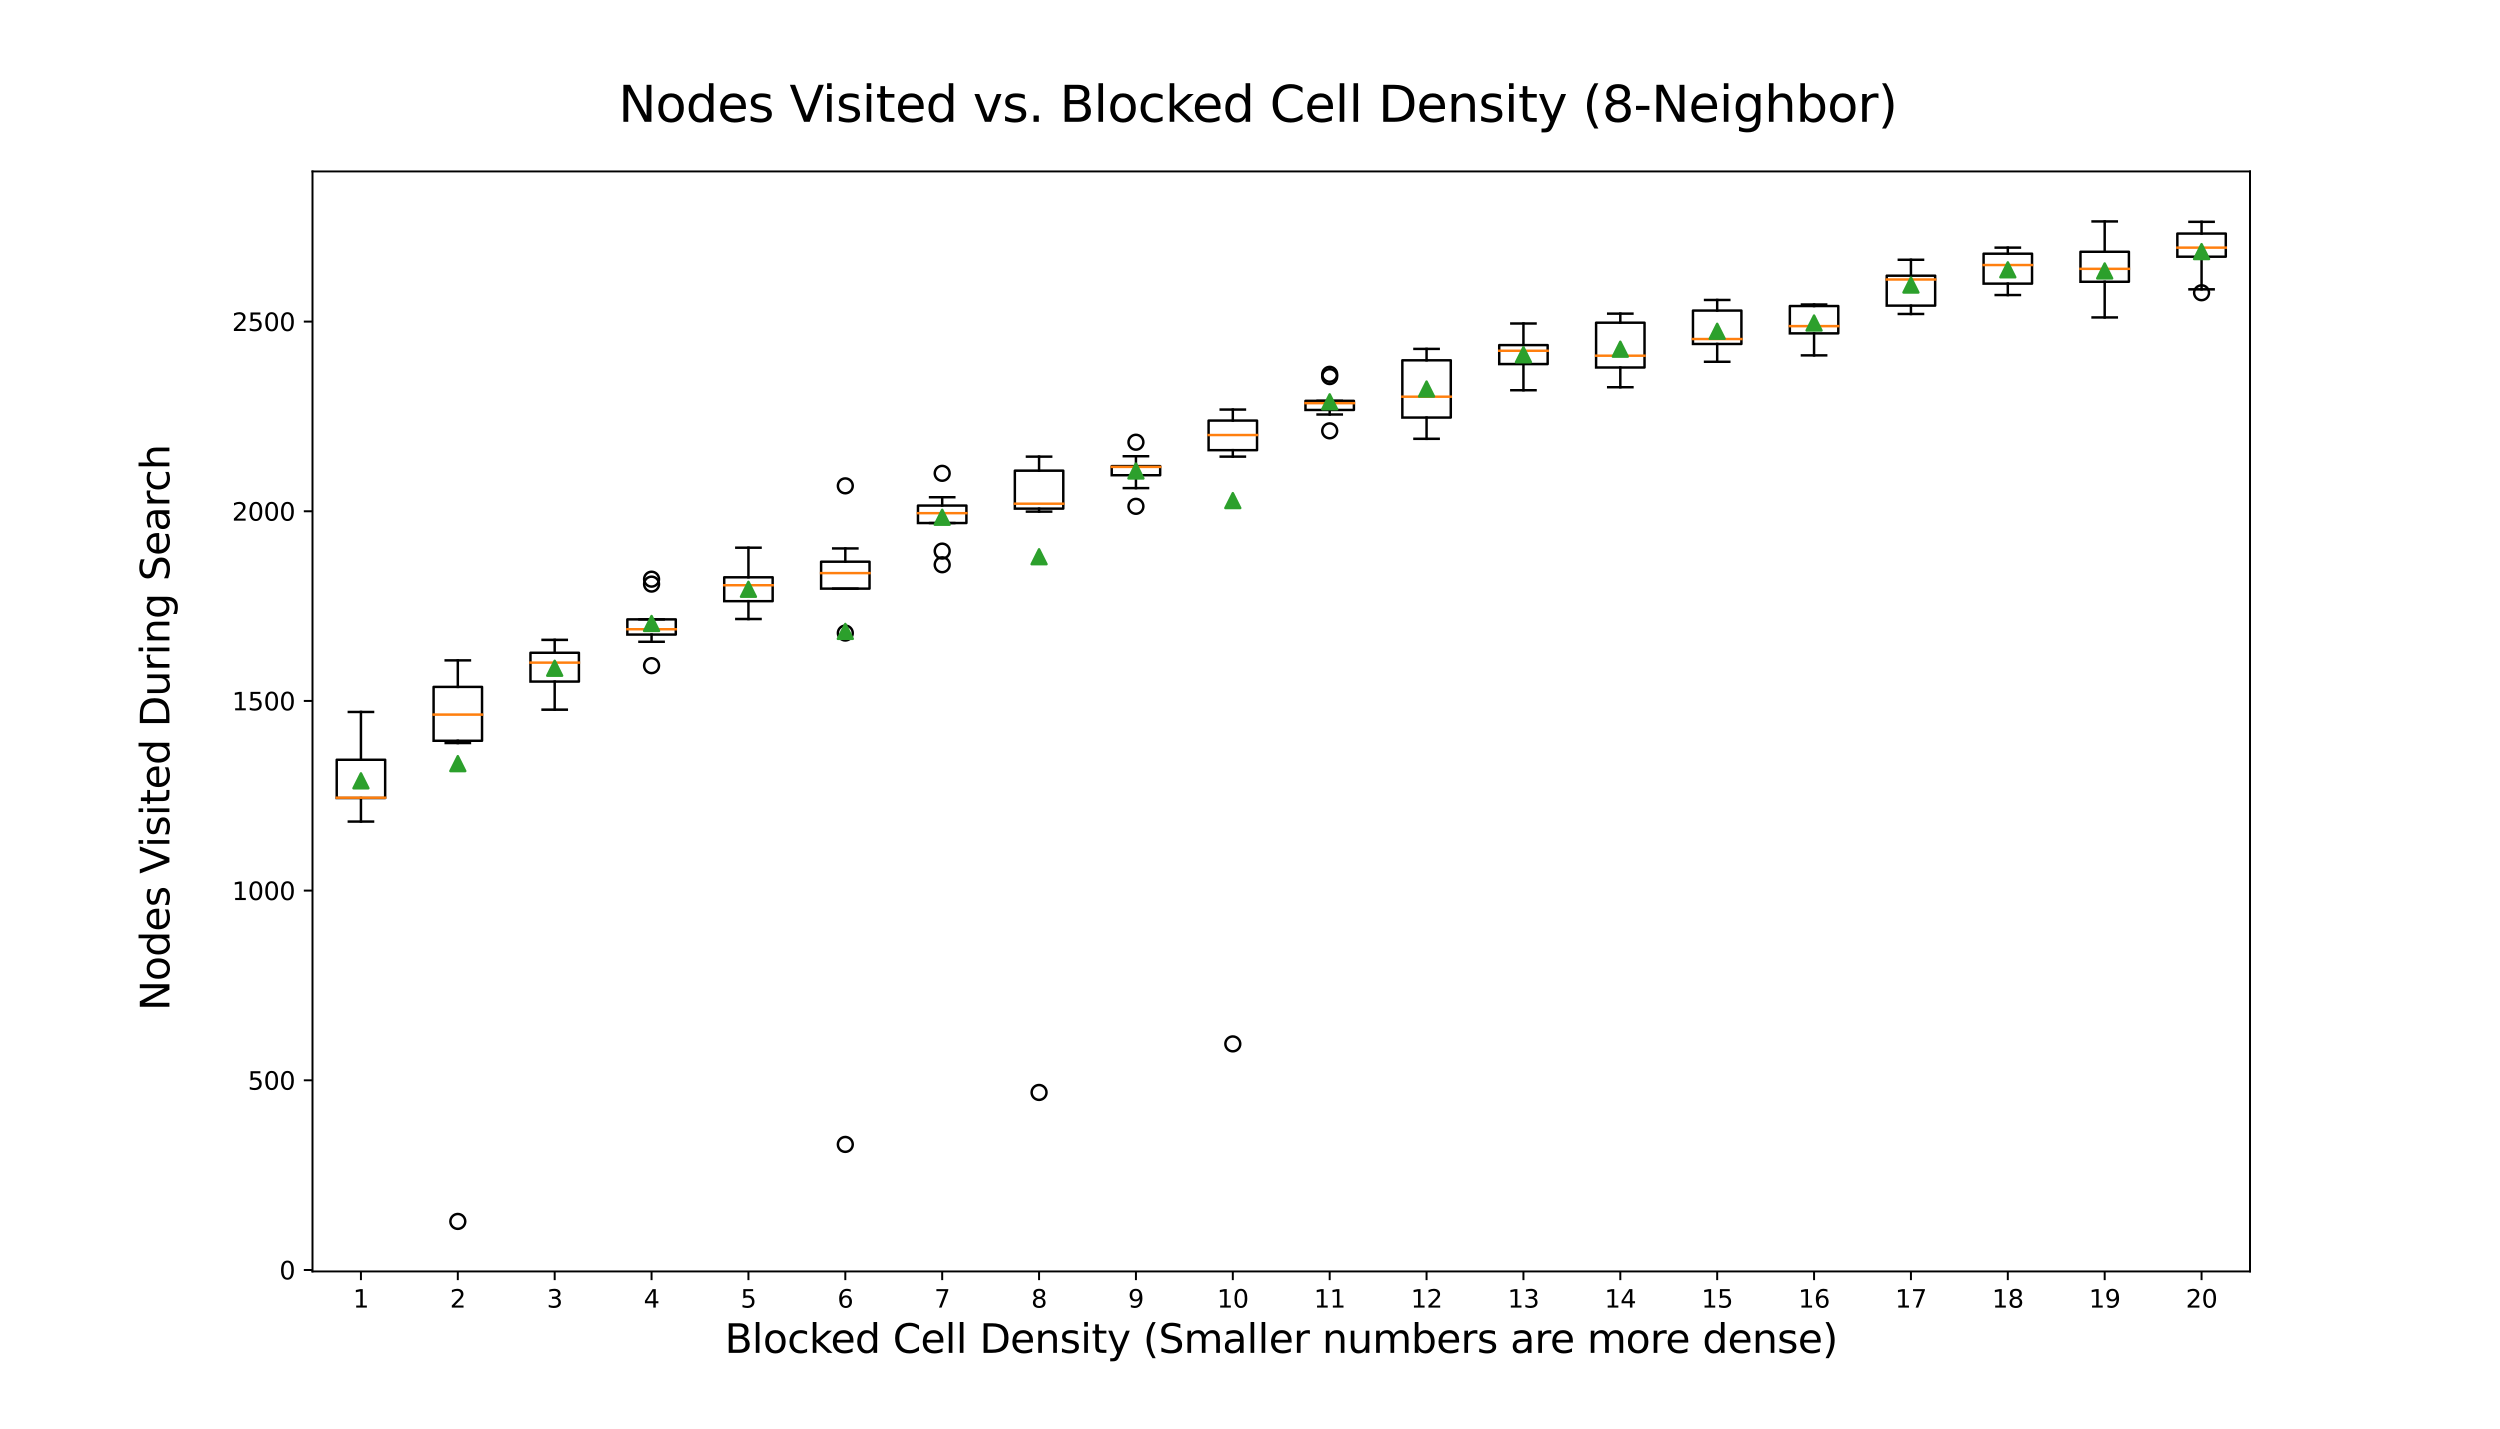 <?xml version="1.0" encoding="utf-8" standalone="no"?>
<!DOCTYPE svg PUBLIC "-//W3C//DTD SVG 1.1//EN"
  "http://www.w3.org/Graphics/SVG/1.1/DTD/svg11.dtd">
<svg height="576pt" version="1.1" viewBox="0 0 1008 576" width="1008pt" xmlns="http://www.w3.org/2000/svg" xmlns:xlink="http://www.w3.org/1999/xlink">
 <defs>
  <style type="text/css">*{stroke-linecap:butt;stroke-linejoin:round;}</style>
 </defs>
 <g id="figure_1">
  <g id="patch_1">
   <path d="M 0 576 
L 1008 576 
L 1008 0 
L 0 0 
z
" style="fill:#ffffff;"/>
  </g>
  <g id="axes_1">
   <g id="patch_2">
    <path d="M 126 512.64 
L 907.2 512.64 
L 907.2 69.12 
L 126 69.12 
z
" style="fill:#ffffff;"/>
   </g>
   <g id="matplotlib.axis_1">
    <g id="xtick_1">
     <g id="line2d_1">
      <defs>
       <path d="M 0 0 
L 0 3.5 
" id="mf3914d1b66" style="stroke:#000000;stroke-width:0.8;"/>
      </defs>
      <g>
       <use style="stroke:#000000;stroke-width:0.8;" x="145.53" xlink:href="#mf3914d1b66" y="512.64"/>
      </g>
     </g>
     <g id="text_1">
      <!-- 1 -->
      <g transform="translate(142.349 527.238)scale(0.1 -0.1)">
       <defs>
        <path d="M 794 531 
L 1825 531 
L 1825 4091 
L 703 3866 
L 703 4441 
L 1819 4666 
L 2450 4666 
L 2450 531 
L 3481 531 
L 3481 0 
L 794 0 
L 794 531 
z
" id="DejaVuSans-31" transform="scale(0.016)"/>
       </defs>
       <use xlink:href="#DejaVuSans-31"/>
      </g>
     </g>
    </g>
    <g id="xtick_2">
     <g id="line2d_2">
      <g>
       <use style="stroke:#000000;stroke-width:0.8;" x="184.59" xlink:href="#mf3914d1b66" y="512.64"/>
      </g>
     </g>
     <g id="text_2">
      <!-- 2 -->
      <g transform="translate(181.409 527.238)scale(0.1 -0.1)">
       <defs>
        <path d="M 1228 531 
L 3431 531 
L 3431 0 
L 469 0 
L 469 531 
Q 828 903 1448 1529 
Q 2069 2156 2228 2338 
Q 2531 2678 2651 2914 
Q 2772 3150 2772 3378 
Q 2772 3750 2511 3984 
Q 2250 4219 1831 4219 
Q 1534 4219 1204 4116 
Q 875 4013 500 3803 
L 500 4441 
Q 881 4594 1212 4672 
Q 1544 4750 1819 4750 
Q 2544 4750 2975 4387 
Q 3406 4025 3406 3419 
Q 3406 3131 3298 2873 
Q 3191 2616 2906 2266 
Q 2828 2175 2409 1742 
Q 1991 1309 1228 531 
z
" id="DejaVuSans-32" transform="scale(0.016)"/>
       </defs>
       <use xlink:href="#DejaVuSans-32"/>
      </g>
     </g>
    </g>
    <g id="xtick_3">
     <g id="line2d_3">
      <g>
       <use style="stroke:#000000;stroke-width:0.8;" x="223.65" xlink:href="#mf3914d1b66" y="512.64"/>
      </g>
     </g>
     <g id="text_3">
      <!-- 3 -->
      <g transform="translate(220.469 527.238)scale(0.1 -0.1)">
       <defs>
        <path d="M 2597 2516 
Q 3050 2419 3304 2112 
Q 3559 1806 3559 1356 
Q 3559 666 3084 287 
Q 2609 -91 1734 -91 
Q 1441 -91 1130 -33 
Q 819 25 488 141 
L 488 750 
Q 750 597 1062 519 
Q 1375 441 1716 441 
Q 2309 441 2620 675 
Q 2931 909 2931 1356 
Q 2931 1769 2642 2001 
Q 2353 2234 1838 2234 
L 1294 2234 
L 1294 2753 
L 1863 2753 
Q 2328 2753 2575 2939 
Q 2822 3125 2822 3475 
Q 2822 3834 2567 4026 
Q 2313 4219 1838 4219 
Q 1578 4219 1281 4162 
Q 984 4106 628 3988 
L 628 4550 
Q 988 4650 1302 4700 
Q 1616 4750 1894 4750 
Q 2613 4750 3031 4423 
Q 3450 4097 3450 3541 
Q 3450 3153 3228 2886 
Q 3006 2619 2597 2516 
z
" id="DejaVuSans-33" transform="scale(0.016)"/>
       </defs>
       <use xlink:href="#DejaVuSans-33"/>
      </g>
     </g>
    </g>
    <g id="xtick_4">
     <g id="line2d_4">
      <g>
       <use style="stroke:#000000;stroke-width:0.8;" x="262.71" xlink:href="#mf3914d1b66" y="512.64"/>
      </g>
     </g>
     <g id="text_4">
      <!-- 4 -->
      <g transform="translate(259.529 527.238)scale(0.1 -0.1)">
       <defs>
        <path d="M 2419 4116 
L 825 1625 
L 2419 1625 
L 2419 4116 
z
M 2253 4666 
L 3047 4666 
L 3047 1625 
L 3713 1625 
L 3713 1100 
L 3047 1100 
L 3047 0 
L 2419 0 
L 2419 1100 
L 313 1100 
L 313 1709 
L 2253 4666 
z
" id="DejaVuSans-34" transform="scale(0.016)"/>
       </defs>
       <use xlink:href="#DejaVuSans-34"/>
      </g>
     </g>
    </g>
    <g id="xtick_5">
     <g id="line2d_5">
      <g>
       <use style="stroke:#000000;stroke-width:0.8;" x="301.77" xlink:href="#mf3914d1b66" y="512.64"/>
      </g>
     </g>
     <g id="text_5">
      <!-- 5 -->
      <g transform="translate(298.589 527.238)scale(0.1 -0.1)">
       <defs>
        <path d="M 691 4666 
L 3169 4666 
L 3169 4134 
L 1269 4134 
L 1269 2991 
Q 1406 3038 1543 3061 
Q 1681 3084 1819 3084 
Q 2600 3084 3056 2656 
Q 3513 2228 3513 1497 
Q 3513 744 3044 326 
Q 2575 -91 1722 -91 
Q 1428 -91 1123 -41 
Q 819 9 494 109 
L 494 744 
Q 775 591 1075 516 
Q 1375 441 1709 441 
Q 2250 441 2565 725 
Q 2881 1009 2881 1497 
Q 2881 1984 2565 2268 
Q 2250 2553 1709 2553 
Q 1456 2553 1204 2497 
Q 953 2441 691 2322 
L 691 4666 
z
" id="DejaVuSans-35" transform="scale(0.016)"/>
       </defs>
       <use xlink:href="#DejaVuSans-35"/>
      </g>
     </g>
    </g>
    <g id="xtick_6">
     <g id="line2d_6">
      <g>
       <use style="stroke:#000000;stroke-width:0.8;" x="340.83" xlink:href="#mf3914d1b66" y="512.64"/>
      </g>
     </g>
     <g id="text_6">
      <!-- 6 -->
      <g transform="translate(337.649 527.238)scale(0.1 -0.1)">
       <defs>
        <path d="M 2113 2584 
Q 1688 2584 1439 2293 
Q 1191 2003 1191 1497 
Q 1191 994 1439 701 
Q 1688 409 2113 409 
Q 2538 409 2786 701 
Q 3034 994 3034 1497 
Q 3034 2003 2786 2293 
Q 2538 2584 2113 2584 
z
M 3366 4563 
L 3366 3988 
Q 3128 4100 2886 4159 
Q 2644 4219 2406 4219 
Q 1781 4219 1451 3797 
Q 1122 3375 1075 2522 
Q 1259 2794 1537 2939 
Q 1816 3084 2150 3084 
Q 2853 3084 3261 2657 
Q 3669 2231 3669 1497 
Q 3669 778 3244 343 
Q 2819 -91 2113 -91 
Q 1303 -91 875 529 
Q 447 1150 447 2328 
Q 447 3434 972 4092 
Q 1497 4750 2381 4750 
Q 2619 4750 2861 4703 
Q 3103 4656 3366 4563 
z
" id="DejaVuSans-36" transform="scale(0.016)"/>
       </defs>
       <use xlink:href="#DejaVuSans-36"/>
      </g>
     </g>
    </g>
    <g id="xtick_7">
     <g id="line2d_7">
      <g>
       <use style="stroke:#000000;stroke-width:0.8;" x="379.89" xlink:href="#mf3914d1b66" y="512.64"/>
      </g>
     </g>
     <g id="text_7">
      <!-- 7 -->
      <g transform="translate(376.709 527.238)scale(0.1 -0.1)">
       <defs>
        <path d="M 525 4666 
L 3525 4666 
L 3525 4397 
L 1831 0 
L 1172 0 
L 2766 4134 
L 525 4134 
L 525 4666 
z
" id="DejaVuSans-37" transform="scale(0.016)"/>
       </defs>
       <use xlink:href="#DejaVuSans-37"/>
      </g>
     </g>
    </g>
    <g id="xtick_8">
     <g id="line2d_8">
      <g>
       <use style="stroke:#000000;stroke-width:0.8;" x="418.95" xlink:href="#mf3914d1b66" y="512.64"/>
      </g>
     </g>
     <g id="text_8">
      <!-- 8 -->
      <g transform="translate(415.769 527.238)scale(0.1 -0.1)">
       <defs>
        <path d="M 2034 2216 
Q 1584 2216 1326 1975 
Q 1069 1734 1069 1313 
Q 1069 891 1326 650 
Q 1584 409 2034 409 
Q 2484 409 2743 651 
Q 3003 894 3003 1313 
Q 3003 1734 2745 1975 
Q 2488 2216 2034 2216 
z
M 1403 2484 
Q 997 2584 770 2862 
Q 544 3141 544 3541 
Q 544 4100 942 4425 
Q 1341 4750 2034 4750 
Q 2731 4750 3128 4425 
Q 3525 4100 3525 3541 
Q 3525 3141 3298 2862 
Q 3072 2584 2669 2484 
Q 3125 2378 3379 2068 
Q 3634 1759 3634 1313 
Q 3634 634 3220 271 
Q 2806 -91 2034 -91 
Q 1263 -91 848 271 
Q 434 634 434 1313 
Q 434 1759 690 2068 
Q 947 2378 1403 2484 
z
M 1172 3481 
Q 1172 3119 1398 2916 
Q 1625 2713 2034 2713 
Q 2441 2713 2670 2916 
Q 2900 3119 2900 3481 
Q 2900 3844 2670 4047 
Q 2441 4250 2034 4250 
Q 1625 4250 1398 4047 
Q 1172 3844 1172 3481 
z
" id="DejaVuSans-38" transform="scale(0.016)"/>
       </defs>
       <use xlink:href="#DejaVuSans-38"/>
      </g>
     </g>
    </g>
    <g id="xtick_9">
     <g id="line2d_9">
      <g>
       <use style="stroke:#000000;stroke-width:0.8;" x="458.01" xlink:href="#mf3914d1b66" y="512.64"/>
      </g>
     </g>
     <g id="text_9">
      <!-- 9 -->
      <g transform="translate(454.829 527.238)scale(0.1 -0.1)">
       <defs>
        <path d="M 703 97 
L 703 672 
Q 941 559 1184 500 
Q 1428 441 1663 441 
Q 2288 441 2617 861 
Q 2947 1281 2994 2138 
Q 2813 1869 2534 1725 
Q 2256 1581 1919 1581 
Q 1219 1581 811 2004 
Q 403 2428 403 3163 
Q 403 3881 828 4315 
Q 1253 4750 1959 4750 
Q 2769 4750 3195 4129 
Q 3622 3509 3622 2328 
Q 3622 1225 3098 567 
Q 2575 -91 1691 -91 
Q 1453 -91 1209 -44 
Q 966 3 703 97 
z
M 1959 2075 
Q 2384 2075 2632 2365 
Q 2881 2656 2881 3163 
Q 2881 3666 2632 3958 
Q 2384 4250 1959 4250 
Q 1534 4250 1286 3958 
Q 1038 3666 1038 3163 
Q 1038 2656 1286 2365 
Q 1534 2075 1959 2075 
z
" id="DejaVuSans-39" transform="scale(0.016)"/>
       </defs>
       <use xlink:href="#DejaVuSans-39"/>
      </g>
     </g>
    </g>
    <g id="xtick_10">
     <g id="line2d_10">
      <g>
       <use style="stroke:#000000;stroke-width:0.8;" x="497.07" xlink:href="#mf3914d1b66" y="512.64"/>
      </g>
     </g>
     <g id="text_10">
      <!-- 10 -->
      <g transform="translate(490.707 527.238)scale(0.1 -0.1)">
       <defs>
        <path d="M 2034 4250 
Q 1547 4250 1301 3770 
Q 1056 3291 1056 2328 
Q 1056 1369 1301 889 
Q 1547 409 2034 409 
Q 2525 409 2770 889 
Q 3016 1369 3016 2328 
Q 3016 3291 2770 3770 
Q 2525 4250 2034 4250 
z
M 2034 4750 
Q 2819 4750 3233 4129 
Q 3647 3509 3647 2328 
Q 3647 1150 3233 529 
Q 2819 -91 2034 -91 
Q 1250 -91 836 529 
Q 422 1150 422 2328 
Q 422 3509 836 4129 
Q 1250 4750 2034 4750 
z
" id="DejaVuSans-30" transform="scale(0.016)"/>
       </defs>
       <use xlink:href="#DejaVuSans-31"/>
       <use x="63.623" xlink:href="#DejaVuSans-30"/>
      </g>
     </g>
    </g>
    <g id="xtick_11">
     <g id="line2d_11">
      <g>
       <use style="stroke:#000000;stroke-width:0.8;" x="536.13" xlink:href="#mf3914d1b66" y="512.64"/>
      </g>
     </g>
     <g id="text_11">
      <!-- 11 -->
      <g transform="translate(529.768 527.238)scale(0.1 -0.1)">
       <use xlink:href="#DejaVuSans-31"/>
       <use x="63.623" xlink:href="#DejaVuSans-31"/>
      </g>
     </g>
    </g>
    <g id="xtick_12">
     <g id="line2d_12">
      <g>
       <use style="stroke:#000000;stroke-width:0.8;" x="575.19" xlink:href="#mf3914d1b66" y="512.64"/>
      </g>
     </g>
     <g id="text_12">
      <!-- 12 -->
      <g transform="translate(568.827 527.238)scale(0.1 -0.1)">
       <use xlink:href="#DejaVuSans-31"/>
       <use x="63.623" xlink:href="#DejaVuSans-32"/>
      </g>
     </g>
    </g>
    <g id="xtick_13">
     <g id="line2d_13">
      <g>
       <use style="stroke:#000000;stroke-width:0.8;" x="614.25" xlink:href="#mf3914d1b66" y="512.64"/>
      </g>
     </g>
     <g id="text_13">
      <!-- 13 -->
      <g transform="translate(607.888 527.238)scale(0.1 -0.1)">
       <use xlink:href="#DejaVuSans-31"/>
       <use x="63.623" xlink:href="#DejaVuSans-33"/>
      </g>
     </g>
    </g>
    <g id="xtick_14">
     <g id="line2d_14">
      <g>
       <use style="stroke:#000000;stroke-width:0.8;" x="653.31" xlink:href="#mf3914d1b66" y="512.64"/>
      </g>
     </g>
     <g id="text_14">
      <!-- 14 -->
      <g transform="translate(646.947 527.238)scale(0.1 -0.1)">
       <use xlink:href="#DejaVuSans-31"/>
       <use x="63.623" xlink:href="#DejaVuSans-34"/>
      </g>
     </g>
    </g>
    <g id="xtick_15">
     <g id="line2d_15">
      <g>
       <use style="stroke:#000000;stroke-width:0.8;" x="692.37" xlink:href="#mf3914d1b66" y="512.64"/>
      </g>
     </g>
     <g id="text_15">
      <!-- 15 -->
      <g transform="translate(686.008 527.238)scale(0.1 -0.1)">
       <use xlink:href="#DejaVuSans-31"/>
       <use x="63.623" xlink:href="#DejaVuSans-35"/>
      </g>
     </g>
    </g>
    <g id="xtick_16">
     <g id="line2d_16">
      <g>
       <use style="stroke:#000000;stroke-width:0.8;" x="731.43" xlink:href="#mf3914d1b66" y="512.64"/>
      </g>
     </g>
     <g id="text_16">
      <!-- 16 -->
      <g transform="translate(725.067 527.238)scale(0.1 -0.1)">
       <use xlink:href="#DejaVuSans-31"/>
       <use x="63.623" xlink:href="#DejaVuSans-36"/>
      </g>
     </g>
    </g>
    <g id="xtick_17">
     <g id="line2d_17">
      <g>
       <use style="stroke:#000000;stroke-width:0.8;" x="770.49" xlink:href="#mf3914d1b66" y="512.64"/>
      </g>
     </g>
     <g id="text_17">
      <!-- 17 -->
      <g transform="translate(764.128 527.238)scale(0.1 -0.1)">
       <use xlink:href="#DejaVuSans-31"/>
       <use x="63.623" xlink:href="#DejaVuSans-37"/>
      </g>
     </g>
    </g>
    <g id="xtick_18">
     <g id="line2d_18">
      <g>
       <use style="stroke:#000000;stroke-width:0.8;" x="809.55" xlink:href="#mf3914d1b66" y="512.64"/>
      </g>
     </g>
     <g id="text_18">
      <!-- 18 -->
      <g transform="translate(803.188 527.238)scale(0.1 -0.1)">
       <use xlink:href="#DejaVuSans-31"/>
       <use x="63.623" xlink:href="#DejaVuSans-38"/>
      </g>
     </g>
    </g>
    <g id="xtick_19">
     <g id="line2d_19">
      <g>
       <use style="stroke:#000000;stroke-width:0.8;" x="848.61" xlink:href="#mf3914d1b66" y="512.64"/>
      </g>
     </g>
     <g id="text_19">
      <!-- 19 -->
      <g transform="translate(842.247 527.238)scale(0.1 -0.1)">
       <use xlink:href="#DejaVuSans-31"/>
       <use x="63.623" xlink:href="#DejaVuSans-39"/>
      </g>
     </g>
    </g>
    <g id="xtick_20">
     <g id="line2d_20">
      <g>
       <use style="stroke:#000000;stroke-width:0.8;" x="887.67" xlink:href="#mf3914d1b66" y="512.64"/>
      </g>
     </g>
     <g id="text_20">
      <!-- 20 -->
      <g transform="translate(881.308 527.238)scale(0.1 -0.1)">
       <use xlink:href="#DejaVuSans-32"/>
       <use x="63.623" xlink:href="#DejaVuSans-30"/>
      </g>
     </g>
    </g>
    <g id="text_21">
     <!-- Blocked Cell Density (Smaller numbers are more dense) -->
     <g transform="translate(292.21 545.476)scale(0.16 -0.16)">
      <defs>
       <path d="M 1259 2228 
L 1259 519 
L 2272 519 
Q 2781 519 3026 730 
Q 3272 941 3272 1375 
Q 3272 1813 3026 2020 
Q 2781 2228 2272 2228 
L 1259 2228 
z
M 1259 4147 
L 1259 2741 
L 2194 2741 
Q 2656 2741 2882 2914 
Q 3109 3088 3109 3444 
Q 3109 3797 2882 3972 
Q 2656 4147 2194 4147 
L 1259 4147 
z
M 628 4666 
L 2241 4666 
Q 2963 4666 3353 4366 
Q 3744 4066 3744 3513 
Q 3744 3084 3544 2831 
Q 3344 2578 2956 2516 
Q 3422 2416 3680 2098 
Q 3938 1781 3938 1306 
Q 3938 681 3513 340 
Q 3088 0 2303 0 
L 628 0 
L 628 4666 
z
" id="DejaVuSans-42" transform="scale(0.016)"/>
       <path d="M 603 4863 
L 1178 4863 
L 1178 0 
L 603 0 
L 603 4863 
z
" id="DejaVuSans-6c" transform="scale(0.016)"/>
       <path d="M 1959 3097 
Q 1497 3097 1228 2736 
Q 959 2375 959 1747 
Q 959 1119 1226 758 
Q 1494 397 1959 397 
Q 2419 397 2687 759 
Q 2956 1122 2956 1747 
Q 2956 2369 2687 2733 
Q 2419 3097 1959 3097 
z
M 1959 3584 
Q 2709 3584 3137 3096 
Q 3566 2609 3566 1747 
Q 3566 888 3137 398 
Q 2709 -91 1959 -91 
Q 1206 -91 779 398 
Q 353 888 353 1747 
Q 353 2609 779 3096 
Q 1206 3584 1959 3584 
z
" id="DejaVuSans-6f" transform="scale(0.016)"/>
       <path d="M 3122 3366 
L 3122 2828 
Q 2878 2963 2633 3030 
Q 2388 3097 2138 3097 
Q 1578 3097 1268 2742 
Q 959 2388 959 1747 
Q 959 1106 1268 751 
Q 1578 397 2138 397 
Q 2388 397 2633 464 
Q 2878 531 3122 666 
L 3122 134 
Q 2881 22 2623 -34 
Q 2366 -91 2075 -91 
Q 1284 -91 818 406 
Q 353 903 353 1747 
Q 353 2603 823 3093 
Q 1294 3584 2113 3584 
Q 2378 3584 2631 3529 
Q 2884 3475 3122 3366 
z
" id="DejaVuSans-63" transform="scale(0.016)"/>
       <path d="M 581 4863 
L 1159 4863 
L 1159 1991 
L 2875 3500 
L 3609 3500 
L 1753 1863 
L 3688 0 
L 2938 0 
L 1159 1709 
L 1159 0 
L 581 0 
L 581 4863 
z
" id="DejaVuSans-6b" transform="scale(0.016)"/>
       <path d="M 3597 1894 
L 3597 1613 
L 953 1613 
Q 991 1019 1311 708 
Q 1631 397 2203 397 
Q 2534 397 2845 478 
Q 3156 559 3463 722 
L 3463 178 
Q 3153 47 2828 -22 
Q 2503 -91 2169 -91 
Q 1331 -91 842 396 
Q 353 884 353 1716 
Q 353 2575 817 3079 
Q 1281 3584 2069 3584 
Q 2775 3584 3186 3129 
Q 3597 2675 3597 1894 
z
M 3022 2063 
Q 3016 2534 2758 2815 
Q 2500 3097 2075 3097 
Q 1594 3097 1305 2825 
Q 1016 2553 972 2059 
L 3022 2063 
z
" id="DejaVuSans-65" transform="scale(0.016)"/>
       <path d="M 2906 2969 
L 2906 4863 
L 3481 4863 
L 3481 0 
L 2906 0 
L 2906 525 
Q 2725 213 2448 61 
Q 2172 -91 1784 -91 
Q 1150 -91 751 415 
Q 353 922 353 1747 
Q 353 2572 751 3078 
Q 1150 3584 1784 3584 
Q 2172 3584 2448 3432 
Q 2725 3281 2906 2969 
z
M 947 1747 
Q 947 1113 1208 752 
Q 1469 391 1925 391 
Q 2381 391 2643 752 
Q 2906 1113 2906 1747 
Q 2906 2381 2643 2742 
Q 2381 3103 1925 3103 
Q 1469 3103 1208 2742 
Q 947 2381 947 1747 
z
" id="DejaVuSans-64" transform="scale(0.016)"/>
       <path id="DejaVuSans-20" transform="scale(0.016)"/>
       <path d="M 4122 4306 
L 4122 3641 
Q 3803 3938 3442 4084 
Q 3081 4231 2675 4231 
Q 1875 4231 1450 3742 
Q 1025 3253 1025 2328 
Q 1025 1406 1450 917 
Q 1875 428 2675 428 
Q 3081 428 3442 575 
Q 3803 722 4122 1019 
L 4122 359 
Q 3791 134 3420 21 
Q 3050 -91 2638 -91 
Q 1578 -91 968 557 
Q 359 1206 359 2328 
Q 359 3453 968 4101 
Q 1578 4750 2638 4750 
Q 3056 4750 3426 4639 
Q 3797 4528 4122 4306 
z
" id="DejaVuSans-43" transform="scale(0.016)"/>
       <path d="M 1259 4147 
L 1259 519 
L 2022 519 
Q 2988 519 3436 956 
Q 3884 1394 3884 2338 
Q 3884 3275 3436 3711 
Q 2988 4147 2022 4147 
L 1259 4147 
z
M 628 4666 
L 1925 4666 
Q 3281 4666 3915 4102 
Q 4550 3538 4550 2338 
Q 4550 1131 3912 565 
Q 3275 0 1925 0 
L 628 0 
L 628 4666 
z
" id="DejaVuSans-44" transform="scale(0.016)"/>
       <path d="M 3513 2113 
L 3513 0 
L 2938 0 
L 2938 2094 
Q 2938 2591 2744 2837 
Q 2550 3084 2163 3084 
Q 1697 3084 1428 2787 
Q 1159 2491 1159 1978 
L 1159 0 
L 581 0 
L 581 3500 
L 1159 3500 
L 1159 2956 
Q 1366 3272 1645 3428 
Q 1925 3584 2291 3584 
Q 2894 3584 3203 3211 
Q 3513 2838 3513 2113 
z
" id="DejaVuSans-6e" transform="scale(0.016)"/>
       <path d="M 2834 3397 
L 2834 2853 
Q 2591 2978 2328 3040 
Q 2066 3103 1784 3103 
Q 1356 3103 1142 2972 
Q 928 2841 928 2578 
Q 928 2378 1081 2264 
Q 1234 2150 1697 2047 
L 1894 2003 
Q 2506 1872 2764 1633 
Q 3022 1394 3022 966 
Q 3022 478 2636 193 
Q 2250 -91 1575 -91 
Q 1294 -91 989 -36 
Q 684 19 347 128 
L 347 722 
Q 666 556 975 473 
Q 1284 391 1588 391 
Q 1994 391 2212 530 
Q 2431 669 2431 922 
Q 2431 1156 2273 1281 
Q 2116 1406 1581 1522 
L 1381 1569 
Q 847 1681 609 1914 
Q 372 2147 372 2553 
Q 372 3047 722 3315 
Q 1072 3584 1716 3584 
Q 2034 3584 2315 3537 
Q 2597 3491 2834 3397 
z
" id="DejaVuSans-73" transform="scale(0.016)"/>
       <path d="M 603 3500 
L 1178 3500 
L 1178 0 
L 603 0 
L 603 3500 
z
M 603 4863 
L 1178 4863 
L 1178 4134 
L 603 4134 
L 603 4863 
z
" id="DejaVuSans-69" transform="scale(0.016)"/>
       <path d="M 1172 4494 
L 1172 3500 
L 2356 3500 
L 2356 3053 
L 1172 3053 
L 1172 1153 
Q 1172 725 1289 603 
Q 1406 481 1766 481 
L 2356 481 
L 2356 0 
L 1766 0 
Q 1100 0 847 248 
Q 594 497 594 1153 
L 594 3053 
L 172 3053 
L 172 3500 
L 594 3500 
L 594 4494 
L 1172 4494 
z
" id="DejaVuSans-74" transform="scale(0.016)"/>
       <path d="M 2059 -325 
Q 1816 -950 1584 -1140 
Q 1353 -1331 966 -1331 
L 506 -1331 
L 506 -850 
L 844 -850 
Q 1081 -850 1212 -737 
Q 1344 -625 1503 -206 
L 1606 56 
L 191 3500 
L 800 3500 
L 1894 763 
L 2988 3500 
L 3597 3500 
L 2059 -325 
z
" id="DejaVuSans-79" transform="scale(0.016)"/>
       <path d="M 1984 4856 
Q 1566 4138 1362 3434 
Q 1159 2731 1159 2009 
Q 1159 1288 1364 580 
Q 1569 -128 1984 -844 
L 1484 -844 
Q 1016 -109 783 600 
Q 550 1309 550 2009 
Q 550 2706 781 3412 
Q 1013 4119 1484 4856 
L 1984 4856 
z
" id="DejaVuSans-28" transform="scale(0.016)"/>
       <path d="M 3425 4513 
L 3425 3897 
Q 3066 4069 2747 4153 
Q 2428 4238 2131 4238 
Q 1616 4238 1336 4038 
Q 1056 3838 1056 3469 
Q 1056 3159 1242 3001 
Q 1428 2844 1947 2747 
L 2328 2669 
Q 3034 2534 3370 2195 
Q 3706 1856 3706 1288 
Q 3706 609 3251 259 
Q 2797 -91 1919 -91 
Q 1588 -91 1214 -16 
Q 841 59 441 206 
L 441 856 
Q 825 641 1194 531 
Q 1563 422 1919 422 
Q 2459 422 2753 634 
Q 3047 847 3047 1241 
Q 3047 1584 2836 1778 
Q 2625 1972 2144 2069 
L 1759 2144 
Q 1053 2284 737 2584 
Q 422 2884 422 3419 
Q 422 4038 858 4394 
Q 1294 4750 2059 4750 
Q 2388 4750 2728 4690 
Q 3069 4631 3425 4513 
z
" id="DejaVuSans-53" transform="scale(0.016)"/>
       <path d="M 3328 2828 
Q 3544 3216 3844 3400 
Q 4144 3584 4550 3584 
Q 5097 3584 5394 3201 
Q 5691 2819 5691 2113 
L 5691 0 
L 5113 0 
L 5113 2094 
Q 5113 2597 4934 2840 
Q 4756 3084 4391 3084 
Q 3944 3084 3684 2787 
Q 3425 2491 3425 1978 
L 3425 0 
L 2847 0 
L 2847 2094 
Q 2847 2600 2669 2842 
Q 2491 3084 2119 3084 
Q 1678 3084 1418 2786 
Q 1159 2488 1159 1978 
L 1159 0 
L 581 0 
L 581 3500 
L 1159 3500 
L 1159 2956 
Q 1356 3278 1631 3431 
Q 1906 3584 2284 3584 
Q 2666 3584 2933 3390 
Q 3200 3197 3328 2828 
z
" id="DejaVuSans-6d" transform="scale(0.016)"/>
       <path d="M 2194 1759 
Q 1497 1759 1228 1600 
Q 959 1441 959 1056 
Q 959 750 1161 570 
Q 1363 391 1709 391 
Q 2188 391 2477 730 
Q 2766 1069 2766 1631 
L 2766 1759 
L 2194 1759 
z
M 3341 1997 
L 3341 0 
L 2766 0 
L 2766 531 
Q 2569 213 2275 61 
Q 1981 -91 1556 -91 
Q 1019 -91 701 211 
Q 384 513 384 1019 
Q 384 1609 779 1909 
Q 1175 2209 1959 2209 
L 2766 2209 
L 2766 2266 
Q 2766 2663 2505 2880 
Q 2244 3097 1772 3097 
Q 1472 3097 1187 3025 
Q 903 2953 641 2809 
L 641 3341 
Q 956 3463 1253 3523 
Q 1550 3584 1831 3584 
Q 2591 3584 2966 3190 
Q 3341 2797 3341 1997 
z
" id="DejaVuSans-61" transform="scale(0.016)"/>
       <path d="M 2631 2963 
Q 2534 3019 2420 3045 
Q 2306 3072 2169 3072 
Q 1681 3072 1420 2755 
Q 1159 2438 1159 1844 
L 1159 0 
L 581 0 
L 581 3500 
L 1159 3500 
L 1159 2956 
Q 1341 3275 1631 3429 
Q 1922 3584 2338 3584 
Q 2397 3584 2469 3576 
Q 2541 3569 2628 3553 
L 2631 2963 
z
" id="DejaVuSans-72" transform="scale(0.016)"/>
       <path d="M 544 1381 
L 544 3500 
L 1119 3500 
L 1119 1403 
Q 1119 906 1312 657 
Q 1506 409 1894 409 
Q 2359 409 2629 706 
Q 2900 1003 2900 1516 
L 2900 3500 
L 3475 3500 
L 3475 0 
L 2900 0 
L 2900 538 
Q 2691 219 2414 64 
Q 2138 -91 1772 -91 
Q 1169 -91 856 284 
Q 544 659 544 1381 
z
M 1991 3584 
L 1991 3584 
z
" id="DejaVuSans-75" transform="scale(0.016)"/>
       <path d="M 3116 1747 
Q 3116 2381 2855 2742 
Q 2594 3103 2138 3103 
Q 1681 3103 1420 2742 
Q 1159 2381 1159 1747 
Q 1159 1113 1420 752 
Q 1681 391 2138 391 
Q 2594 391 2855 752 
Q 3116 1113 3116 1747 
z
M 1159 2969 
Q 1341 3281 1617 3432 
Q 1894 3584 2278 3584 
Q 2916 3584 3314 3078 
Q 3713 2572 3713 1747 
Q 3713 922 3314 415 
Q 2916 -91 2278 -91 
Q 1894 -91 1617 61 
Q 1341 213 1159 525 
L 1159 0 
L 581 0 
L 581 4863 
L 1159 4863 
L 1159 2969 
z
" id="DejaVuSans-62" transform="scale(0.016)"/>
       <path d="M 513 4856 
L 1013 4856 
Q 1481 4119 1714 3412 
Q 1947 2706 1947 2009 
Q 1947 1309 1714 600 
Q 1481 -109 1013 -844 
L 513 -844 
Q 928 -128 1133 580 
Q 1338 1288 1338 2009 
Q 1338 2731 1133 3434 
Q 928 4138 513 4856 
z
" id="DejaVuSans-29" transform="scale(0.016)"/>
      </defs>
      <use xlink:href="#DejaVuSans-42"/>
      <use x="68.604" xlink:href="#DejaVuSans-6c"/>
      <use x="96.387" xlink:href="#DejaVuSans-6f"/>
      <use x="157.568" xlink:href="#DejaVuSans-63"/>
      <use x="212.549" xlink:href="#DejaVuSans-6b"/>
      <use x="266.834" xlink:href="#DejaVuSans-65"/>
      <use x="328.357" xlink:href="#DejaVuSans-64"/>
      <use x="391.834" xlink:href="#DejaVuSans-20"/>
      <use x="423.621" xlink:href="#DejaVuSans-43"/>
      <use x="493.445" xlink:href="#DejaVuSans-65"/>
      <use x="554.969" xlink:href="#DejaVuSans-6c"/>
      <use x="582.752" xlink:href="#DejaVuSans-6c"/>
      <use x="610.535" xlink:href="#DejaVuSans-20"/>
      <use x="642.322" xlink:href="#DejaVuSans-44"/>
      <use x="719.324" xlink:href="#DejaVuSans-65"/>
      <use x="780.848" xlink:href="#DejaVuSans-6e"/>
      <use x="844.227" xlink:href="#DejaVuSans-73"/>
      <use x="896.326" xlink:href="#DejaVuSans-69"/>
      <use x="924.109" xlink:href="#DejaVuSans-74"/>
      <use x="963.318" xlink:href="#DejaVuSans-79"/>
      <use x="1022.498" xlink:href="#DejaVuSans-20"/>
      <use x="1054.285" xlink:href="#DejaVuSans-28"/>
      <use x="1093.299" xlink:href="#DejaVuSans-53"/>
      <use x="1156.775" xlink:href="#DejaVuSans-6d"/>
      <use x="1254.188" xlink:href="#DejaVuSans-61"/>
      <use x="1315.467" xlink:href="#DejaVuSans-6c"/>
      <use x="1343.25" xlink:href="#DejaVuSans-6c"/>
      <use x="1371.033" xlink:href="#DejaVuSans-65"/>
      <use x="1432.557" xlink:href="#DejaVuSans-72"/>
      <use x="1473.67" xlink:href="#DejaVuSans-20"/>
      <use x="1505.457" xlink:href="#DejaVuSans-6e"/>
      <use x="1568.836" xlink:href="#DejaVuSans-75"/>
      <use x="1632.215" xlink:href="#DejaVuSans-6d"/>
      <use x="1729.627" xlink:href="#DejaVuSans-62"/>
      <use x="1793.104" xlink:href="#DejaVuSans-65"/>
      <use x="1854.627" xlink:href="#DejaVuSans-72"/>
      <use x="1895.74" xlink:href="#DejaVuSans-73"/>
      <use x="1947.84" xlink:href="#DejaVuSans-20"/>
      <use x="1979.627" xlink:href="#DejaVuSans-61"/>
      <use x="2040.906" xlink:href="#DejaVuSans-72"/>
      <use x="2079.77" xlink:href="#DejaVuSans-65"/>
      <use x="2141.293" xlink:href="#DejaVuSans-20"/>
      <use x="2173.08" xlink:href="#DejaVuSans-6d"/>
      <use x="2270.492" xlink:href="#DejaVuSans-6f"/>
      <use x="2331.674" xlink:href="#DejaVuSans-72"/>
      <use x="2370.537" xlink:href="#DejaVuSans-65"/>
      <use x="2432.061" xlink:href="#DejaVuSans-20"/>
      <use x="2463.848" xlink:href="#DejaVuSans-64"/>
      <use x="2527.324" xlink:href="#DejaVuSans-65"/>
      <use x="2588.848" xlink:href="#DejaVuSans-6e"/>
      <use x="2652.227" xlink:href="#DejaVuSans-73"/>
      <use x="2704.326" xlink:href="#DejaVuSans-65"/>
      <use x="2765.85" xlink:href="#DejaVuSans-29"/>
     </g>
    </g>
   </g>
   <g id="matplotlib.axis_2">
    <g id="ytick_1">
     <g id="line2d_21">
      <defs>
       <path d="M 0 0 
L -3.5 0 
" id="m0b2d1c8e54" style="stroke:#000000;stroke-width:0.8;"/>
      </defs>
      <g>
       <use style="stroke:#000000;stroke-width:0.8;" x="126" xlink:href="#m0b2d1c8e54" y="512.059"/>
      </g>
     </g>
     <g id="text_22">
      <!-- 0 -->
      <g transform="translate(112.638 515.858)scale(0.1 -0.1)">
       <use xlink:href="#DejaVuSans-30"/>
      </g>
     </g>
    </g>
    <g id="ytick_2">
     <g id="line2d_22">
      <g>
       <use style="stroke:#000000;stroke-width:0.8;" x="126" xlink:href="#m0b2d1c8e54" y="435.579"/>
      </g>
     </g>
     <g id="text_23">
      <!-- 500 -->
      <g transform="translate(99.912 439.378)scale(0.1 -0.1)">
       <use xlink:href="#DejaVuSans-35"/>
       <use x="63.623" xlink:href="#DejaVuSans-30"/>
       <use x="127.246" xlink:href="#DejaVuSans-30"/>
      </g>
     </g>
    </g>
    <g id="ytick_3">
     <g id="line2d_23">
      <g>
       <use style="stroke:#000000;stroke-width:0.8;" x="126" xlink:href="#m0b2d1c8e54" y="359.1"/>
      </g>
     </g>
     <g id="text_24">
      <!-- 1000 -->
      <g transform="translate(93.55 362.899)scale(0.1 -0.1)">
       <use xlink:href="#DejaVuSans-31"/>
       <use x="63.623" xlink:href="#DejaVuSans-30"/>
       <use x="127.246" xlink:href="#DejaVuSans-30"/>
       <use x="190.869" xlink:href="#DejaVuSans-30"/>
      </g>
     </g>
    </g>
    <g id="ytick_4">
     <g id="line2d_24">
      <g>
       <use style="stroke:#000000;stroke-width:0.8;" x="126" xlink:href="#m0b2d1c8e54" y="282.62"/>
      </g>
     </g>
     <g id="text_25">
      <!-- 1500 -->
      <g transform="translate(93.55 286.419)scale(0.1 -0.1)">
       <use xlink:href="#DejaVuSans-31"/>
       <use x="63.623" xlink:href="#DejaVuSans-35"/>
       <use x="127.246" xlink:href="#DejaVuSans-30"/>
       <use x="190.869" xlink:href="#DejaVuSans-30"/>
      </g>
     </g>
    </g>
    <g id="ytick_5">
     <g id="line2d_25">
      <g>
       <use style="stroke:#000000;stroke-width:0.8;" x="126" xlink:href="#m0b2d1c8e54" y="206.141"/>
      </g>
     </g>
     <g id="text_26">
      <!-- 2000 -->
      <g transform="translate(93.55 209.94)scale(0.1 -0.1)">
       <use xlink:href="#DejaVuSans-32"/>
       <use x="63.623" xlink:href="#DejaVuSans-30"/>
       <use x="127.246" xlink:href="#DejaVuSans-30"/>
       <use x="190.869" xlink:href="#DejaVuSans-30"/>
      </g>
     </g>
    </g>
    <g id="ytick_6">
     <g id="line2d_26">
      <g>
       <use style="stroke:#000000;stroke-width:0.8;" x="126" xlink:href="#m0b2d1c8e54" y="129.661"/>
      </g>
     </g>
     <g id="text_27">
      <!-- 2500 -->
      <g transform="translate(93.55 133.46)scale(0.1 -0.1)">
       <use xlink:href="#DejaVuSans-32"/>
       <use x="63.623" xlink:href="#DejaVuSans-35"/>
       <use x="127.246" xlink:href="#DejaVuSans-30"/>
       <use x="190.869" xlink:href="#DejaVuSans-30"/>
      </g>
     </g>
    </g>
    <g id="text_28">
     <!-- Nodes Visited During Search  -->
     <g transform="translate(68.306 407.512)rotate(-90)scale(0.16 -0.16)">
      <defs>
       <path d="M 628 4666 
L 1478 4666 
L 3547 763 
L 3547 4666 
L 4159 4666 
L 4159 0 
L 3309 0 
L 1241 3903 
L 1241 0 
L 628 0 
L 628 4666 
z
" id="DejaVuSans-4e" transform="scale(0.016)"/>
       <path d="M 1831 0 
L 50 4666 
L 709 4666 
L 2188 738 
L 3669 4666 
L 4325 4666 
L 2547 0 
L 1831 0 
z
" id="DejaVuSans-56" transform="scale(0.016)"/>
       <path d="M 2906 1791 
Q 2906 2416 2648 2759 
Q 2391 3103 1925 3103 
Q 1463 3103 1205 2759 
Q 947 2416 947 1791 
Q 947 1169 1205 825 
Q 1463 481 1925 481 
Q 2391 481 2648 825 
Q 2906 1169 2906 1791 
z
M 3481 434 
Q 3481 -459 3084 -895 
Q 2688 -1331 1869 -1331 
Q 1566 -1331 1297 -1286 
Q 1028 -1241 775 -1147 
L 775 -588 
Q 1028 -725 1275 -790 
Q 1522 -856 1778 -856 
Q 2344 -856 2625 -561 
Q 2906 -266 2906 331 
L 2906 616 
Q 2728 306 2450 153 
Q 2172 0 1784 0 
Q 1141 0 747 490 
Q 353 981 353 1791 
Q 353 2603 747 3093 
Q 1141 3584 1784 3584 
Q 2172 3584 2450 3431 
Q 2728 3278 2906 2969 
L 2906 3500 
L 3481 3500 
L 3481 434 
z
" id="DejaVuSans-67" transform="scale(0.016)"/>
       <path d="M 3513 2113 
L 3513 0 
L 2938 0 
L 2938 2094 
Q 2938 2591 2744 2837 
Q 2550 3084 2163 3084 
Q 1697 3084 1428 2787 
Q 1159 2491 1159 1978 
L 1159 0 
L 581 0 
L 581 4863 
L 1159 4863 
L 1159 2956 
Q 1366 3272 1645 3428 
Q 1925 3584 2291 3584 
Q 2894 3584 3203 3211 
Q 3513 2838 3513 2113 
z
" id="DejaVuSans-68" transform="scale(0.016)"/>
      </defs>
      <use xlink:href="#DejaVuSans-4e"/>
      <use x="74.805" xlink:href="#DejaVuSans-6f"/>
      <use x="135.986" xlink:href="#DejaVuSans-64"/>
      <use x="199.463" xlink:href="#DejaVuSans-65"/>
      <use x="260.986" xlink:href="#DejaVuSans-73"/>
      <use x="313.086" xlink:href="#DejaVuSans-20"/>
      <use x="344.873" xlink:href="#DejaVuSans-56"/>
      <use x="411.031" xlink:href="#DejaVuSans-69"/>
      <use x="438.814" xlink:href="#DejaVuSans-73"/>
      <use x="490.914" xlink:href="#DejaVuSans-69"/>
      <use x="518.697" xlink:href="#DejaVuSans-74"/>
      <use x="557.906" xlink:href="#DejaVuSans-65"/>
      <use x="619.43" xlink:href="#DejaVuSans-64"/>
      <use x="682.906" xlink:href="#DejaVuSans-20"/>
      <use x="714.693" xlink:href="#DejaVuSans-44"/>
      <use x="791.695" xlink:href="#DejaVuSans-75"/>
      <use x="855.074" xlink:href="#DejaVuSans-72"/>
      <use x="896.188" xlink:href="#DejaVuSans-69"/>
      <use x="923.971" xlink:href="#DejaVuSans-6e"/>
      <use x="987.35" xlink:href="#DejaVuSans-67"/>
      <use x="1050.826" xlink:href="#DejaVuSans-20"/>
      <use x="1082.613" xlink:href="#DejaVuSans-53"/>
      <use x="1146.09" xlink:href="#DejaVuSans-65"/>
      <use x="1207.613" xlink:href="#DejaVuSans-61"/>
      <use x="1268.893" xlink:href="#DejaVuSans-72"/>
      <use x="1307.756" xlink:href="#DejaVuSans-63"/>
      <use x="1362.736" xlink:href="#DejaVuSans-68"/>
      <use x="1426.115" xlink:href="#DejaVuSans-20"/>
     </g>
     <!--  -->
     <g transform="translate(86.222 290.88)rotate(-90)scale(0.16 -0.16)"/>
    </g>
   </g>
   <g id="line2d_27">
    <path clip-path="url(#pbe5cb4207f)" d="M 135.765 321.778 
L 155.295 321.778 
L 155.295 306.329 
L 135.765 306.329 
L 135.765 321.778 
" style="fill:none;stroke:#000000;stroke-linecap:square;"/>
   </g>
   <g id="line2d_28">
    <path clip-path="url(#pbe5cb4207f)" d="M 145.53 321.778 
L 145.53 331.261 
" style="fill:none;stroke:#000000;stroke-linecap:square;"/>
   </g>
   <g id="line2d_29">
    <path clip-path="url(#pbe5cb4207f)" d="M 145.53 306.329 
L 145.53 287.056 
" style="fill:none;stroke:#000000;stroke-linecap:square;"/>
   </g>
   <g id="line2d_30">
    <path clip-path="url(#pbe5cb4207f)" d="M 140.648 331.261 
L 150.412 331.261 
" style="fill:none;stroke:#000000;stroke-linecap:square;"/>
   </g>
   <g id="line2d_31">
    <path clip-path="url(#pbe5cb4207f)" d="M 140.648 287.056 
L 150.412 287.056 
" style="fill:none;stroke:#000000;stroke-linecap:square;"/>
   </g>
   <g id="line2d_32"/>
   <g id="line2d_33">
    <path clip-path="url(#pbe5cb4207f)" d="M 174.825 298.681 
L 194.355 298.681 
L 194.355 276.961 
L 174.825 276.961 
L 174.825 298.681 
" style="fill:none;stroke:#000000;stroke-linecap:square;"/>
   </g>
   <g id="line2d_34">
    <path clip-path="url(#pbe5cb4207f)" d="M 184.59 298.681 
L 184.59 299.599 
" style="fill:none;stroke:#000000;stroke-linecap:square;"/>
   </g>
   <g id="line2d_35">
    <path clip-path="url(#pbe5cb4207f)" d="M 184.59 276.961 
L 184.59 266.254 
" style="fill:none;stroke:#000000;stroke-linecap:square;"/>
   </g>
   <g id="line2d_36">
    <path clip-path="url(#pbe5cb4207f)" d="M 179.708 299.599 
L 189.472 299.599 
" style="fill:none;stroke:#000000;stroke-linecap:square;"/>
   </g>
   <g id="line2d_37">
    <path clip-path="url(#pbe5cb4207f)" d="M 179.708 266.254 
L 189.472 266.254 
" style="fill:none;stroke:#000000;stroke-linecap:square;"/>
   </g>
   <g id="line2d_38">
    <defs>
     <path d="M 0 3 
C 0.796 3 1.559 2.684 2.121 2.121 
C 2.684 1.559 3 0.796 3 0 
C 3 -0.796 2.684 -1.559 2.121 -2.121 
C 1.559 -2.684 0.796 -3 0 -3 
C -0.796 -3 -1.559 -2.684 -2.121 -2.121 
C -2.684 -1.559 -3 -0.796 -3 0 
C -3 0.796 -2.684 1.559 -2.121 2.121 
C -1.559 2.684 -0.796 3 0 3 
z
" id="ma0ad700f83" style="stroke:#000000;"/>
    </defs>
    <g clip-path="url(#pbe5cb4207f)">
     <use style="fill-opacity:0;stroke:#000000;" x="184.59" xlink:href="#ma0ad700f83" y="492.48"/>
    </g>
   </g>
   <g id="line2d_39">
    <path clip-path="url(#pbe5cb4207f)" d="M 213.885 274.819 
L 233.415 274.819 
L 233.415 263.194 
L 213.885 263.194 
L 213.885 274.819 
" style="fill:none;stroke:#000000;stroke-linecap:square;"/>
   </g>
   <g id="line2d_40">
    <path clip-path="url(#pbe5cb4207f)" d="M 223.65 274.819 
L 223.65 286.138 
" style="fill:none;stroke:#000000;stroke-linecap:square;"/>
   </g>
   <g id="line2d_41">
    <path clip-path="url(#pbe5cb4207f)" d="M 223.65 263.194 
L 223.65 257.994 
" style="fill:none;stroke:#000000;stroke-linecap:square;"/>
   </g>
   <g id="line2d_42">
    <path clip-path="url(#pbe5cb4207f)" d="M 218.768 286.138 
L 228.532 286.138 
" style="fill:none;stroke:#000000;stroke-linecap:square;"/>
   </g>
   <g id="line2d_43">
    <path clip-path="url(#pbe5cb4207f)" d="M 218.768 257.994 
L 228.532 257.994 
" style="fill:none;stroke:#000000;stroke-linecap:square;"/>
   </g>
   <g id="line2d_44"/>
   <g id="line2d_45">
    <path clip-path="url(#pbe5cb4207f)" d="M 252.945 255.852 
L 272.475 255.852 
L 272.475 249.734 
L 252.945 249.734 
L 252.945 255.852 
" style="fill:none;stroke:#000000;stroke-linecap:square;"/>
   </g>
   <g id="line2d_46">
    <path clip-path="url(#pbe5cb4207f)" d="M 262.71 255.852 
L 262.71 258.759 
" style="fill:none;stroke:#000000;stroke-linecap:square;"/>
   </g>
   <g id="line2d_47">
    <path clip-path="url(#pbe5cb4207f)" d="M 262.71 249.734 
L 262.71 249.734 
" style="fill:none;stroke:#000000;stroke-linecap:square;"/>
   </g>
   <g id="line2d_48">
    <path clip-path="url(#pbe5cb4207f)" d="M 257.827 258.759 
L 267.592 258.759 
" style="fill:none;stroke:#000000;stroke-linecap:square;"/>
   </g>
   <g id="line2d_49">
    <path clip-path="url(#pbe5cb4207f)" d="M 257.827 249.734 
L 267.592 249.734 
" style="fill:none;stroke:#000000;stroke-linecap:square;"/>
   </g>
   <g id="line2d_50">
    <g clip-path="url(#pbe5cb4207f)">
     <use style="fill-opacity:0;stroke:#000000;" x="262.71" xlink:href="#ma0ad700f83" y="268.395"/>
     <use style="fill-opacity:0;stroke:#000000;" x="262.71" xlink:href="#ma0ad700f83" y="235.509"/>
     <use style="fill-opacity:0;stroke:#000000;" x="262.71" xlink:href="#ma0ad700f83" y="233.52"/>
    </g>
   </g>
   <g id="line2d_51">
    <path clip-path="url(#pbe5cb4207f)" d="M 292.005 242.392 
L 311.535 242.392 
L 311.535 232.756 
L 292.005 232.756 
L 292.005 242.392 
" style="fill:none;stroke:#000000;stroke-linecap:square;"/>
   </g>
   <g id="line2d_52">
    <path clip-path="url(#pbe5cb4207f)" d="M 301.77 242.392 
L 301.77 249.581 
" style="fill:none;stroke:#000000;stroke-linecap:square;"/>
   </g>
   <g id="line2d_53">
    <path clip-path="url(#pbe5cb4207f)" d="M 301.77 232.756 
L 301.77 220.825 
" style="fill:none;stroke:#000000;stroke-linecap:square;"/>
   </g>
   <g id="line2d_54">
    <path clip-path="url(#pbe5cb4207f)" d="M 296.887 249.581 
L 306.652 249.581 
" style="fill:none;stroke:#000000;stroke-linecap:square;"/>
   </g>
   <g id="line2d_55">
    <path clip-path="url(#pbe5cb4207f)" d="M 296.887 220.825 
L 306.652 220.825 
" style="fill:none;stroke:#000000;stroke-linecap:square;"/>
   </g>
   <g id="line2d_56"/>
   <g id="line2d_57">
    <path clip-path="url(#pbe5cb4207f)" d="M 331.065 237.344 
L 350.595 237.344 
L 350.595 226.484 
L 331.065 226.484 
L 331.065 237.344 
" style="fill:none;stroke:#000000;stroke-linecap:square;"/>
   </g>
   <g id="line2d_58">
    <path clip-path="url(#pbe5cb4207f)" d="M 340.83 237.344 
L 340.83 237.344 
" style="fill:none;stroke:#000000;stroke-linecap:square;"/>
   </g>
   <g id="line2d_59">
    <path clip-path="url(#pbe5cb4207f)" d="M 340.83 226.484 
L 340.83 221.131 
" style="fill:none;stroke:#000000;stroke-linecap:square;"/>
   </g>
   <g id="line2d_60">
    <path clip-path="url(#pbe5cb4207f)" d="M 335.947 237.344 
L 345.712 237.344 
" style="fill:none;stroke:#000000;stroke-linecap:square;"/>
   </g>
   <g id="line2d_61">
    <path clip-path="url(#pbe5cb4207f)" d="M 335.947 221.131 
L 345.712 221.131 
" style="fill:none;stroke:#000000;stroke-linecap:square;"/>
   </g>
   <g id="line2d_62">
    <g clip-path="url(#pbe5cb4207f)">
     <use style="fill-opacity:0;stroke:#000000;" x="340.83" xlink:href="#ma0ad700f83" y="461.429"/>
     <use style="fill-opacity:0;stroke:#000000;" x="340.83" xlink:href="#ma0ad700f83" y="255.241"/>
     <use style="fill-opacity:0;stroke:#000000;" x="340.83" xlink:href="#ma0ad700f83" y="195.892"/>
    </g>
   </g>
   <g id="line2d_63">
    <path clip-path="url(#pbe5cb4207f)" d="M 370.125 210.882 
L 389.655 210.882 
L 389.655 203.846 
L 370.125 203.846 
L 370.125 210.882 
" style="fill:none;stroke:#000000;stroke-linecap:square;"/>
   </g>
   <g id="line2d_64">
    <path clip-path="url(#pbe5cb4207f)" d="M 379.89 210.882 
L 379.89 210.882 
" style="fill:none;stroke:#000000;stroke-linecap:square;"/>
   </g>
   <g id="line2d_65">
    <path clip-path="url(#pbe5cb4207f)" d="M 379.89 203.846 
L 379.89 200.481 
" style="fill:none;stroke:#000000;stroke-linecap:square;"/>
   </g>
   <g id="line2d_66">
    <path clip-path="url(#pbe5cb4207f)" d="M 375.007 210.882 
L 384.772 210.882 
" style="fill:none;stroke:#000000;stroke-linecap:square;"/>
   </g>
   <g id="line2d_67">
    <path clip-path="url(#pbe5cb4207f)" d="M 375.007 200.481 
L 384.772 200.481 
" style="fill:none;stroke:#000000;stroke-linecap:square;"/>
   </g>
   <g id="line2d_68">
    <g clip-path="url(#pbe5cb4207f)">
     <use style="fill-opacity:0;stroke:#000000;" x="379.89" xlink:href="#ma0ad700f83" y="222.201"/>
     <use style="fill-opacity:0;stroke:#000000;" x="379.89" xlink:href="#ma0ad700f83" y="227.708"/>
     <use style="fill-opacity:0;stroke:#000000;" x="379.89" xlink:href="#ma0ad700f83" y="190.845"/>
    </g>
   </g>
   <g id="line2d_69">
    <path clip-path="url(#pbe5cb4207f)" d="M 409.185 205.07 
L 428.715 205.07 
L 428.715 189.774 
L 409.185 189.774 
L 409.185 205.07 
" style="fill:none;stroke:#000000;stroke-linecap:square;"/>
   </g>
   <g id="line2d_70">
    <path clip-path="url(#pbe5cb4207f)" d="M 418.95 205.07 
L 418.95 206.294 
" style="fill:none;stroke:#000000;stroke-linecap:square;"/>
   </g>
   <g id="line2d_71">
    <path clip-path="url(#pbe5cb4207f)" d="M 418.95 189.774 
L 418.95 184.115 
" style="fill:none;stroke:#000000;stroke-linecap:square;"/>
   </g>
   <g id="line2d_72">
    <path clip-path="url(#pbe5cb4207f)" d="M 414.067 206.294 
L 423.832 206.294 
" style="fill:none;stroke:#000000;stroke-linecap:square;"/>
   </g>
   <g id="line2d_73">
    <path clip-path="url(#pbe5cb4207f)" d="M 414.067 184.115 
L 423.832 184.115 
" style="fill:none;stroke:#000000;stroke-linecap:square;"/>
   </g>
   <g id="line2d_74">
    <g clip-path="url(#pbe5cb4207f)">
     <use style="fill-opacity:0;stroke:#000000;" x="418.95" xlink:href="#ma0ad700f83" y="440.474"/>
    </g>
   </g>
   <g id="line2d_75">
    <path clip-path="url(#pbe5cb4207f)" d="M 448.245 191.61 
L 467.775 191.61 
L 467.775 187.939 
L 448.245 187.939 
L 448.245 191.61 
" style="fill:none;stroke:#000000;stroke-linecap:square;"/>
   </g>
   <g id="line2d_76">
    <path clip-path="url(#pbe5cb4207f)" d="M 458.01 191.61 
L 458.01 196.81 
" style="fill:none;stroke:#000000;stroke-linecap:square;"/>
   </g>
   <g id="line2d_77">
    <path clip-path="url(#pbe5cb4207f)" d="M 458.01 187.939 
L 458.01 183.962 
" style="fill:none;stroke:#000000;stroke-linecap:square;"/>
   </g>
   <g id="line2d_78">
    <path clip-path="url(#pbe5cb4207f)" d="M 453.127 196.81 
L 462.892 196.81 
" style="fill:none;stroke:#000000;stroke-linecap:square;"/>
   </g>
   <g id="line2d_79">
    <path clip-path="url(#pbe5cb4207f)" d="M 453.127 183.962 
L 462.892 183.962 
" style="fill:none;stroke:#000000;stroke-linecap:square;"/>
   </g>
   <g id="line2d_80">
    <g clip-path="url(#pbe5cb4207f)">
     <use style="fill-opacity:0;stroke:#000000;" x="458.01" xlink:href="#ma0ad700f83" y="204.152"/>
     <use style="fill-opacity:0;stroke:#000000;" x="458.01" xlink:href="#ma0ad700f83" y="178.302"/>
    </g>
   </g>
   <g id="line2d_81">
    <path clip-path="url(#pbe5cb4207f)" d="M 487.305 181.514 
L 506.835 181.514 
L 506.835 169.583 
L 487.305 169.583 
L 487.305 181.514 
" style="fill:none;stroke:#000000;stroke-linecap:square;"/>
   </g>
   <g id="line2d_82">
    <path clip-path="url(#pbe5cb4207f)" d="M 497.07 181.514 
L 497.07 184.115 
" style="fill:none;stroke:#000000;stroke-linecap:square;"/>
   </g>
   <g id="line2d_83">
    <path clip-path="url(#pbe5cb4207f)" d="M 497.07 169.583 
L 497.07 165.148 
" style="fill:none;stroke:#000000;stroke-linecap:square;"/>
   </g>
   <g id="line2d_84">
    <path clip-path="url(#pbe5cb4207f)" d="M 492.188 184.115 
L 501.952 184.115 
" style="fill:none;stroke:#000000;stroke-linecap:square;"/>
   </g>
   <g id="line2d_85">
    <path clip-path="url(#pbe5cb4207f)" d="M 492.188 165.148 
L 501.952 165.148 
" style="fill:none;stroke:#000000;stroke-linecap:square;"/>
   </g>
   <g id="line2d_86">
    <g clip-path="url(#pbe5cb4207f)">
     <use style="fill-opacity:0;stroke:#000000;" x="497.07" xlink:href="#ma0ad700f83" y="420.895"/>
    </g>
   </g>
   <g id="line2d_87">
    <path clip-path="url(#pbe5cb4207f)" d="M 526.365 165.301 
L 545.895 165.301 
L 545.895 161.63 
L 526.365 161.63 
L 526.365 165.301 
" style="fill:none;stroke:#000000;stroke-linecap:square;"/>
   </g>
   <g id="line2d_88">
    <path clip-path="url(#pbe5cb4207f)" d="M 536.13 165.301 
L 536.13 167.136 
" style="fill:none;stroke:#000000;stroke-linecap:square;"/>
   </g>
   <g id="line2d_89">
    <path clip-path="url(#pbe5cb4207f)" d="M 536.13 161.63 
L 536.13 161.63 
" style="fill:none;stroke:#000000;stroke-linecap:square;"/>
   </g>
   <g id="line2d_90">
    <path clip-path="url(#pbe5cb4207f)" d="M 531.247 167.136 
L 541.013 167.136 
" style="fill:none;stroke:#000000;stroke-linecap:square;"/>
   </g>
   <g id="line2d_91">
    <path clip-path="url(#pbe5cb4207f)" d="M 531.247 161.63 
L 541.013 161.63 
" style="fill:none;stroke:#000000;stroke-linecap:square;"/>
   </g>
   <g id="line2d_92">
    <g clip-path="url(#pbe5cb4207f)">
     <use style="fill-opacity:0;stroke:#000000;" x="536.13" xlink:href="#ma0ad700f83" y="173.713"/>
     <use style="fill-opacity:0;stroke:#000000;" x="536.13" xlink:href="#ma0ad700f83" y="150.922"/>
     <use style="fill-opacity:0;stroke:#000000;" x="536.13" xlink:href="#ma0ad700f83" y="151.84"/>
    </g>
   </g>
   <g id="line2d_93">
    <path clip-path="url(#pbe5cb4207f)" d="M 565.425 168.36 
L 584.955 168.36 
L 584.955 145.263 
L 565.425 145.263 
L 565.425 168.36 
" style="fill:none;stroke:#000000;stroke-linecap:square;"/>
   </g>
   <g id="line2d_94">
    <path clip-path="url(#pbe5cb4207f)" d="M 575.19 168.36 
L 575.19 176.926 
" style="fill:none;stroke:#000000;stroke-linecap:square;"/>
   </g>
   <g id="line2d_95">
    <path clip-path="url(#pbe5cb4207f)" d="M 575.19 145.263 
L 575.19 140.674 
" style="fill:none;stroke:#000000;stroke-linecap:square;"/>
   </g>
   <g id="line2d_96">
    <path clip-path="url(#pbe5cb4207f)" d="M 570.308 176.926 
L 580.072 176.926 
" style="fill:none;stroke:#000000;stroke-linecap:square;"/>
   </g>
   <g id="line2d_97">
    <path clip-path="url(#pbe5cb4207f)" d="M 570.308 140.674 
L 580.072 140.674 
" style="fill:none;stroke:#000000;stroke-linecap:square;"/>
   </g>
   <g id="line2d_98"/>
   <g id="line2d_99">
    <path clip-path="url(#pbe5cb4207f)" d="M 604.485 146.793 
L 624.015 146.793 
L 624.015 139.145 
L 604.485 139.145 
L 604.485 146.793 
" style="fill:none;stroke:#000000;stroke-linecap:square;"/>
   </g>
   <g id="line2d_100">
    <path clip-path="url(#pbe5cb4207f)" d="M 614.25 146.793 
L 614.25 157.347 
" style="fill:none;stroke:#000000;stroke-linecap:square;"/>
   </g>
   <g id="line2d_101">
    <path clip-path="url(#pbe5cb4207f)" d="M 614.25 139.145 
L 614.25 130.426 
" style="fill:none;stroke:#000000;stroke-linecap:square;"/>
   </g>
   <g id="line2d_102">
    <path clip-path="url(#pbe5cb4207f)" d="M 609.367 157.347 
L 619.133 157.347 
" style="fill:none;stroke:#000000;stroke-linecap:square;"/>
   </g>
   <g id="line2d_103">
    <path clip-path="url(#pbe5cb4207f)" d="M 609.367 130.426 
L 619.133 130.426 
" style="fill:none;stroke:#000000;stroke-linecap:square;"/>
   </g>
   <g id="line2d_104"/>
   <g id="line2d_105">
    <path clip-path="url(#pbe5cb4207f)" d="M 643.545 148.169 
L 663.075 148.169 
L 663.075 130.12 
L 643.545 130.12 
L 643.545 148.169 
" style="fill:none;stroke:#000000;stroke-linecap:square;"/>
   </g>
   <g id="line2d_106">
    <path clip-path="url(#pbe5cb4207f)" d="M 653.31 148.169 
L 653.31 156.123 
" style="fill:none;stroke:#000000;stroke-linecap:square;"/>
   </g>
   <g id="line2d_107">
    <path clip-path="url(#pbe5cb4207f)" d="M 653.31 130.12 
L 653.31 126.449 
" style="fill:none;stroke:#000000;stroke-linecap:square;"/>
   </g>
   <g id="line2d_108">
    <path clip-path="url(#pbe5cb4207f)" d="M 648.428 156.123 
L 658.192 156.123 
" style="fill:none;stroke:#000000;stroke-linecap:square;"/>
   </g>
   <g id="line2d_109">
    <path clip-path="url(#pbe5cb4207f)" d="M 648.428 126.449 
L 658.192 126.449 
" style="fill:none;stroke:#000000;stroke-linecap:square;"/>
   </g>
   <g id="line2d_110"/>
   <g id="line2d_111">
    <path clip-path="url(#pbe5cb4207f)" d="M 682.605 138.686 
L 702.135 138.686 
L 702.135 125.225 
L 682.605 125.225 
L 682.605 138.686 
" style="fill:none;stroke:#000000;stroke-linecap:square;"/>
   </g>
   <g id="line2d_112">
    <path clip-path="url(#pbe5cb4207f)" d="M 692.37 138.686 
L 692.37 145.875 
" style="fill:none;stroke:#000000;stroke-linecap:square;"/>
   </g>
   <g id="line2d_113">
    <path clip-path="url(#pbe5cb4207f)" d="M 692.37 125.225 
L 692.37 120.943 
" style="fill:none;stroke:#000000;stroke-linecap:square;"/>
   </g>
   <g id="line2d_114">
    <path clip-path="url(#pbe5cb4207f)" d="M 687.487 145.875 
L 697.253 145.875 
" style="fill:none;stroke:#000000;stroke-linecap:square;"/>
   </g>
   <g id="line2d_115">
    <path clip-path="url(#pbe5cb4207f)" d="M 687.487 120.943 
L 697.253 120.943 
" style="fill:none;stroke:#000000;stroke-linecap:square;"/>
   </g>
   <g id="line2d_116"/>
   <g id="line2d_117">
    <path clip-path="url(#pbe5cb4207f)" d="M 721.665 134.403 
L 741.195 134.403 
L 741.195 123.39 
L 721.665 123.39 
L 721.665 134.403 
" style="fill:none;stroke:#000000;stroke-linecap:square;"/>
   </g>
   <g id="line2d_118">
    <path clip-path="url(#pbe5cb4207f)" d="M 731.43 134.403 
L 731.43 143.275 
" style="fill:none;stroke:#000000;stroke-linecap:square;"/>
   </g>
   <g id="line2d_119">
    <path clip-path="url(#pbe5cb4207f)" d="M 731.43 123.39 
L 731.43 122.778 
" style="fill:none;stroke:#000000;stroke-linecap:square;"/>
   </g>
   <g id="line2d_120">
    <path clip-path="url(#pbe5cb4207f)" d="M 726.548 143.275 
L 736.312 143.275 
" style="fill:none;stroke:#000000;stroke-linecap:square;"/>
   </g>
   <g id="line2d_121">
    <path clip-path="url(#pbe5cb4207f)" d="M 726.548 122.778 
L 736.312 122.778 
" style="fill:none;stroke:#000000;stroke-linecap:square;"/>
   </g>
   <g id="line2d_122"/>
   <g id="line2d_123">
    <path clip-path="url(#pbe5cb4207f)" d="M 760.725 123.237 
L 780.255 123.237 
L 780.255 111.153 
L 760.725 111.153 
L 760.725 123.237 
" style="fill:none;stroke:#000000;stroke-linecap:square;"/>
   </g>
   <g id="line2d_124">
    <path clip-path="url(#pbe5cb4207f)" d="M 770.49 123.237 
L 770.49 126.602 
" style="fill:none;stroke:#000000;stroke-linecap:square;"/>
   </g>
   <g id="line2d_125">
    <path clip-path="url(#pbe5cb4207f)" d="M 770.49 111.153 
L 770.49 104.729 
" style="fill:none;stroke:#000000;stroke-linecap:square;"/>
   </g>
   <g id="line2d_126">
    <path clip-path="url(#pbe5cb4207f)" d="M 765.607 126.602 
L 775.372 126.602 
" style="fill:none;stroke:#000000;stroke-linecap:square;"/>
   </g>
   <g id="line2d_127">
    <path clip-path="url(#pbe5cb4207f)" d="M 765.607 104.729 
L 775.372 104.729 
" style="fill:none;stroke:#000000;stroke-linecap:square;"/>
   </g>
   <g id="line2d_128"/>
   <g id="line2d_129">
    <path clip-path="url(#pbe5cb4207f)" d="M 799.785 114.365 
L 819.315 114.365 
L 819.315 102.282 
L 799.785 102.282 
L 799.785 114.365 
" style="fill:none;stroke:#000000;stroke-linecap:square;"/>
   </g>
   <g id="line2d_130">
    <path clip-path="url(#pbe5cb4207f)" d="M 809.55 114.365 
L 809.55 118.954 
" style="fill:none;stroke:#000000;stroke-linecap:square;"/>
   </g>
   <g id="line2d_131">
    <path clip-path="url(#pbe5cb4207f)" d="M 809.55 102.282 
L 809.55 99.834 
" style="fill:none;stroke:#000000;stroke-linecap:square;"/>
   </g>
   <g id="line2d_132">
    <path clip-path="url(#pbe5cb4207f)" d="M 804.668 118.954 
L 814.433 118.954 
" style="fill:none;stroke:#000000;stroke-linecap:square;"/>
   </g>
   <g id="line2d_133">
    <path clip-path="url(#pbe5cb4207f)" d="M 804.668 99.834 
L 814.433 99.834 
" style="fill:none;stroke:#000000;stroke-linecap:square;"/>
   </g>
   <g id="line2d_134"/>
   <g id="line2d_135">
    <path clip-path="url(#pbe5cb4207f)" d="M 838.845 113.6 
L 858.375 113.6 
L 858.375 101.517 
L 838.845 101.517 
L 838.845 113.6 
" style="fill:none;stroke:#000000;stroke-linecap:square;"/>
   </g>
   <g id="line2d_136">
    <path clip-path="url(#pbe5cb4207f)" d="M 848.61 113.6 
L 848.61 127.979 
" style="fill:none;stroke:#000000;stroke-linecap:square;"/>
   </g>
   <g id="line2d_137">
    <path clip-path="url(#pbe5cb4207f)" d="M 848.61 101.517 
L 848.61 89.28 
" style="fill:none;stroke:#000000;stroke-linecap:square;"/>
   </g>
   <g id="line2d_138">
    <path clip-path="url(#pbe5cb4207f)" d="M 843.727 127.979 
L 853.492 127.979 
" style="fill:none;stroke:#000000;stroke-linecap:square;"/>
   </g>
   <g id="line2d_139">
    <path clip-path="url(#pbe5cb4207f)" d="M 843.727 89.28 
L 853.492 89.28 
" style="fill:none;stroke:#000000;stroke-linecap:square;"/>
   </g>
   <g id="line2d_140"/>
   <g id="line2d_141">
    <path clip-path="url(#pbe5cb4207f)" d="M 877.905 103.505 
L 897.435 103.505 
L 897.435 94.175 
L 877.905 94.175 
L 877.905 103.505 
" style="fill:none;stroke:#000000;stroke-linecap:square;"/>
   </g>
   <g id="line2d_142">
    <path clip-path="url(#pbe5cb4207f)" d="M 887.67 103.505 
L 887.67 116.66 
" style="fill:none;stroke:#000000;stroke-linecap:square;"/>
   </g>
   <g id="line2d_143">
    <path clip-path="url(#pbe5cb4207f)" d="M 887.67 94.175 
L 887.67 89.433 
" style="fill:none;stroke:#000000;stroke-linecap:square;"/>
   </g>
   <g id="line2d_144">
    <path clip-path="url(#pbe5cb4207f)" d="M 882.788 116.66 
L 892.553 116.66 
" style="fill:none;stroke:#000000;stroke-linecap:square;"/>
   </g>
   <g id="line2d_145">
    <path clip-path="url(#pbe5cb4207f)" d="M 882.788 89.433 
L 892.553 89.433 
" style="fill:none;stroke:#000000;stroke-linecap:square;"/>
   </g>
   <g id="line2d_146">
    <g clip-path="url(#pbe5cb4207f)">
     <use style="fill-opacity:0;stroke:#000000;" x="887.67" xlink:href="#ma0ad700f83" y="118.036"/>
    </g>
   </g>
   <g id="line2d_147">
    <path clip-path="url(#pbe5cb4207f)" d="M 135.765 321.625 
L 155.295 321.625 
" style="fill:none;stroke:#ff7f0e;stroke-linecap:square;"/>
   </g>
   <g id="line2d_148">
    <defs>
     <path d="M 0 -3 
L -3 3 
L 3 3 
z
" id="mb0ffa5e30b" style="stroke:#2ca02c;stroke-linejoin:miter;"/>
    </defs>
    <g clip-path="url(#pbe5cb4207f)">
     <use style="fill:#2ca02c;stroke:#2ca02c;stroke-linejoin:miter;" x="145.53" xlink:href="#mb0ffa5e30b" y="314.827"/>
    </g>
   </g>
   <g id="line2d_149">
    <path clip-path="url(#pbe5cb4207f)" d="M 174.825 288.127 
L 194.355 288.127 
" style="fill:none;stroke:#ff7f0e;stroke-linecap:square;"/>
   </g>
   <g id="line2d_150">
    <g clip-path="url(#pbe5cb4207f)">
     <use style="fill:#2ca02c;stroke:#2ca02c;stroke-linejoin:miter;" x="184.59" xlink:href="#mb0ffa5e30b" y="307.892"/>
    </g>
   </g>
   <g id="line2d_151">
    <path clip-path="url(#pbe5cb4207f)" d="M 213.885 267.171 
L 233.415 267.171 
" style="fill:none;stroke:#ff7f0e;stroke-linecap:square;"/>
   </g>
   <g id="line2d_152">
    <g clip-path="url(#pbe5cb4207f)">
     <use style="fill:#2ca02c;stroke:#2ca02c;stroke-linejoin:miter;" x="223.65" xlink:href="#mb0ffa5e30b" y="269.432"/>
    </g>
   </g>
   <g id="line2d_153">
    <path clip-path="url(#pbe5cb4207f)" d="M 252.945 253.711 
L 272.475 253.711 
" style="fill:none;stroke:#ff7f0e;stroke-linecap:square;"/>
   </g>
   <g id="line2d_154">
    <g clip-path="url(#pbe5cb4207f)">
     <use style="fill:#2ca02c;stroke:#2ca02c;stroke-linejoin:miter;" x="262.71" xlink:href="#mb0ffa5e30b" y="251.383"/>
    </g>
   </g>
   <g id="line2d_155">
    <path clip-path="url(#pbe5cb4207f)" d="M 292.005 235.968 
L 311.535 235.968 
" style="fill:none;stroke:#ff7f0e;stroke-linecap:square;"/>
   </g>
   <g id="line2d_156">
    <g clip-path="url(#pbe5cb4207f)">
     <use style="fill:#2ca02c;stroke:#2ca02c;stroke-linejoin:miter;" x="301.77" xlink:href="#mb0ffa5e30b" y="237.599"/>
    </g>
   </g>
   <g id="line2d_157">
    <path clip-path="url(#pbe5cb4207f)" d="M 331.065 231.073 
L 350.595 231.073 
" style="fill:none;stroke:#ff7f0e;stroke-linecap:square;"/>
   </g>
   <g id="line2d_158">
    <g clip-path="url(#pbe5cb4207f)">
     <use style="fill:#2ca02c;stroke:#2ca02c;stroke-linejoin:miter;" x="340.83" xlink:href="#mb0ffa5e30b" y="254.578"/>
    </g>
   </g>
   <g id="line2d_159">
    <path clip-path="url(#pbe5cb4207f)" d="M 370.125 206.905 
L 389.655 206.905 
" style="fill:none;stroke:#ff7f0e;stroke-linecap:square;"/>
   </g>
   <g id="line2d_160">
    <g clip-path="url(#pbe5cb4207f)">
     <use style="fill:#2ca02c;stroke:#2ca02c;stroke-linejoin:miter;" x="379.89" xlink:href="#mb0ffa5e30b" y="208.554"/>
    </g>
   </g>
   <g id="line2d_161">
    <path clip-path="url(#pbe5cb4207f)" d="M 409.185 203.082 
L 428.715 203.082 
" style="fill:none;stroke:#ff7f0e;stroke-linecap:square;"/>
   </g>
   <g id="line2d_162">
    <g clip-path="url(#pbe5cb4207f)">
     <use style="fill:#2ca02c;stroke:#2ca02c;stroke-linejoin:miter;" x="418.95" xlink:href="#mb0ffa5e30b" y="224.479"/>
    </g>
   </g>
   <g id="line2d_163">
    <path clip-path="url(#pbe5cb4207f)" d="M 448.245 188.244 
L 467.775 188.244 
" style="fill:none;stroke:#ff7f0e;stroke-linecap:square;"/>
   </g>
   <g id="line2d_164">
    <g clip-path="url(#pbe5cb4207f)">
     <use style="fill:#2ca02c;stroke:#2ca02c;stroke-linejoin:miter;" x="458.01" xlink:href="#mb0ffa5e30b" y="189.91"/>
    </g>
   </g>
   <g id="line2d_165">
    <path clip-path="url(#pbe5cb4207f)" d="M 487.305 175.396 
L 506.835 175.396 
" style="fill:none;stroke:#ff7f0e;stroke-linecap:square;"/>
   </g>
   <g id="line2d_166">
    <g clip-path="url(#pbe5cb4207f)">
     <use style="fill:#2ca02c;stroke:#2ca02c;stroke-linejoin:miter;" x="497.07" xlink:href="#mb0ffa5e30b" y="201.841"/>
    </g>
   </g>
   <g id="line2d_167">
    <path clip-path="url(#pbe5cb4207f)" d="M 526.365 162.547 
L 545.895 162.547 
" style="fill:none;stroke:#ff7f0e;stroke-linecap:square;"/>
   </g>
   <g id="line2d_168">
    <g clip-path="url(#pbe5cb4207f)">
     <use style="fill:#2ca02c;stroke:#2ca02c;stroke-linejoin:miter;" x="536.13" xlink:href="#mb0ffa5e30b" y="162.004"/>
    </g>
   </g>
   <g id="line2d_169">
    <path clip-path="url(#pbe5cb4207f)" d="M 565.425 159.947 
L 584.955 159.947 
" style="fill:none;stroke:#ff7f0e;stroke-linecap:square;"/>
   </g>
   <g id="line2d_170">
    <g clip-path="url(#pbe5cb4207f)">
     <use style="fill:#2ca02c;stroke:#2ca02c;stroke-linejoin:miter;" x="575.19" xlink:href="#mb0ffa5e30b" y="156.854"/>
    </g>
   </g>
   <g id="line2d_171">
    <path clip-path="url(#pbe5cb4207f)" d="M 604.485 141.439 
L 624.015 141.439 
" style="fill:none;stroke:#ff7f0e;stroke-linecap:square;"/>
   </g>
   <g id="line2d_172">
    <g clip-path="url(#pbe5cb4207f)">
     <use style="fill:#2ca02c;stroke:#2ca02c;stroke-linejoin:miter;" x="614.25" xlink:href="#mb0ffa5e30b" y="143.037"/>
    </g>
   </g>
   <g id="line2d_173">
    <path clip-path="url(#pbe5cb4207f)" d="M 643.545 143.427 
L 663.075 143.427 
" style="fill:none;stroke:#ff7f0e;stroke-linecap:square;"/>
   </g>
   <g id="line2d_174">
    <g clip-path="url(#pbe5cb4207f)">
     <use style="fill:#2ca02c;stroke:#2ca02c;stroke-linejoin:miter;" x="653.31" xlink:href="#mb0ffa5e30b" y="140.793"/>
    </g>
   </g>
   <g id="line2d_175">
    <path clip-path="url(#pbe5cb4207f)" d="M 682.605 136.697 
L 702.135 136.697 
" style="fill:none;stroke:#ff7f0e;stroke-linecap:square;"/>
   </g>
   <g id="line2d_176">
    <g clip-path="url(#pbe5cb4207f)">
     <use style="fill:#2ca02c;stroke:#2ca02c;stroke-linejoin:miter;" x="692.37" xlink:href="#mb0ffa5e30b" y="133.57"/>
    </g>
   </g>
   <g id="line2d_177">
    <path clip-path="url(#pbe5cb4207f)" d="M 721.665 131.497 
L 741.195 131.497 
" style="fill:none;stroke:#ff7f0e;stroke-linecap:square;"/>
   </g>
   <g id="line2d_178">
    <g clip-path="url(#pbe5cb4207f)">
     <use style="fill:#2ca02c;stroke:#2ca02c;stroke-linejoin:miter;" x="731.43" xlink:href="#mb0ffa5e30b" y="130.239"/>
    </g>
   </g>
   <g id="line2d_179">
    <path clip-path="url(#pbe5cb4207f)" d="M 760.725 112.683 
L 780.255 112.683 
" style="fill:none;stroke:#ff7f0e;stroke-linecap:square;"/>
   </g>
   <g id="line2d_180">
    <g clip-path="url(#pbe5cb4207f)">
     <use style="fill:#2ca02c;stroke:#2ca02c;stroke-linejoin:miter;" x="770.49" xlink:href="#mb0ffa5e30b" y="114.926"/>
    </g>
   </g>
   <g id="line2d_181">
    <path clip-path="url(#pbe5cb4207f)" d="M 799.785 106.87 
L 819.315 106.87 
" style="fill:none;stroke:#ff7f0e;stroke-linecap:square;"/>
   </g>
   <g id="line2d_182">
    <g clip-path="url(#pbe5cb4207f)">
     <use style="fill:#2ca02c;stroke:#2ca02c;stroke-linejoin:miter;" x="809.55" xlink:href="#mb0ffa5e30b" y="108.791"/>
    </g>
   </g>
   <g id="line2d_183">
    <path clip-path="url(#pbe5cb4207f)" d="M 838.845 108.4 
L 858.375 108.4 
" style="fill:none;stroke:#ff7f0e;stroke-linecap:square;"/>
   </g>
   <g id="line2d_184">
    <g clip-path="url(#pbe5cb4207f)">
     <use style="fill:#2ca02c;stroke:#2ca02c;stroke-linejoin:miter;" x="848.61" xlink:href="#mb0ffa5e30b" y="109.233"/>
    </g>
   </g>
   <g id="line2d_185">
    <path clip-path="url(#pbe5cb4207f)" d="M 877.905 99.834 
L 897.435 99.834 
" style="fill:none;stroke:#ff7f0e;stroke-linecap:square;"/>
   </g>
   <g id="line2d_186">
    <g clip-path="url(#pbe5cb4207f)">
     <use style="fill:#2ca02c;stroke:#2ca02c;stroke-linejoin:miter;" x="887.67" xlink:href="#mb0ffa5e30b" y="101.449"/>
    </g>
   </g>
   <g id="patch_3">
    <path d="M 126 512.64 
L 126 69.12 
" style="fill:none;stroke:#000000;stroke-linecap:square;stroke-linejoin:miter;stroke-width:0.8;"/>
   </g>
   <g id="patch_4">
    <path d="M 907.2 512.64 
L 907.2 69.12 
" style="fill:none;stroke:#000000;stroke-linecap:square;stroke-linejoin:miter;stroke-width:0.8;"/>
   </g>
   <g id="patch_5">
    <path d="M 126 512.64 
L 907.2 512.64 
" style="fill:none;stroke:#000000;stroke-linecap:square;stroke-linejoin:miter;stroke-width:0.8;"/>
   </g>
   <g id="patch_6">
    <path d="M 126 69.12 
L 907.2 69.12 
" style="fill:none;stroke:#000000;stroke-linecap:square;stroke-linejoin:miter;stroke-width:0.8;"/>
   </g>
  </g>
  <g id="text_29">
   <!--   -->
   <g transform="translate(500.822 26.717)scale(0.2 -0.2)">
    <use xlink:href="#DejaVuSans-20"/>
   </g>
   <!--  Nodes Visited vs. Blocked Cell Density (8-Neighbor) -->
   <g transform="translate(242.988 49.112)scale(0.2 -0.2)">
    <defs>
     <path d="M 191 3500 
L 800 3500 
L 1894 563 
L 2988 3500 
L 3597 3500 
L 2284 0 
L 1503 0 
L 191 3500 
z
" id="DejaVuSans-76" transform="scale(0.016)"/>
     <path d="M 684 794 
L 1344 794 
L 1344 0 
L 684 0 
L 684 794 
z
" id="DejaVuSans-2e" transform="scale(0.016)"/>
     <path d="M 313 2009 
L 1997 2009 
L 1997 1497 
L 313 1497 
L 313 2009 
z
" id="DejaVuSans-2d" transform="scale(0.016)"/>
    </defs>
    <use xlink:href="#DejaVuSans-20"/>
    <use x="31.787" xlink:href="#DejaVuSans-4e"/>
    <use x="106.592" xlink:href="#DejaVuSans-6f"/>
    <use x="167.773" xlink:href="#DejaVuSans-64"/>
    <use x="231.25" xlink:href="#DejaVuSans-65"/>
    <use x="292.773" xlink:href="#DejaVuSans-73"/>
    <use x="344.873" xlink:href="#DejaVuSans-20"/>
    <use x="376.66" xlink:href="#DejaVuSans-56"/>
    <use x="442.818" xlink:href="#DejaVuSans-69"/>
    <use x="470.602" xlink:href="#DejaVuSans-73"/>
    <use x="522.701" xlink:href="#DejaVuSans-69"/>
    <use x="550.484" xlink:href="#DejaVuSans-74"/>
    <use x="589.693" xlink:href="#DejaVuSans-65"/>
    <use x="651.217" xlink:href="#DejaVuSans-64"/>
    <use x="714.693" xlink:href="#DejaVuSans-20"/>
    <use x="746.48" xlink:href="#DejaVuSans-76"/>
    <use x="805.66" xlink:href="#DejaVuSans-73"/>
    <use x="857.76" xlink:href="#DejaVuSans-2e"/>
    <use x="889.547" xlink:href="#DejaVuSans-20"/>
    <use x="921.334" xlink:href="#DejaVuSans-42"/>
    <use x="989.938" xlink:href="#DejaVuSans-6c"/>
    <use x="1017.721" xlink:href="#DejaVuSans-6f"/>
    <use x="1078.902" xlink:href="#DejaVuSans-63"/>
    <use x="1133.883" xlink:href="#DejaVuSans-6b"/>
    <use x="1188.168" xlink:href="#DejaVuSans-65"/>
    <use x="1249.691" xlink:href="#DejaVuSans-64"/>
    <use x="1313.168" xlink:href="#DejaVuSans-20"/>
    <use x="1344.955" xlink:href="#DejaVuSans-43"/>
    <use x="1414.779" xlink:href="#DejaVuSans-65"/>
    <use x="1476.303" xlink:href="#DejaVuSans-6c"/>
    <use x="1504.086" xlink:href="#DejaVuSans-6c"/>
    <use x="1531.869" xlink:href="#DejaVuSans-20"/>
    <use x="1563.656" xlink:href="#DejaVuSans-44"/>
    <use x="1640.658" xlink:href="#DejaVuSans-65"/>
    <use x="1702.182" xlink:href="#DejaVuSans-6e"/>
    <use x="1765.561" xlink:href="#DejaVuSans-73"/>
    <use x="1817.66" xlink:href="#DejaVuSans-69"/>
    <use x="1845.443" xlink:href="#DejaVuSans-74"/>
    <use x="1884.652" xlink:href="#DejaVuSans-79"/>
    <use x="1943.832" xlink:href="#DejaVuSans-20"/>
    <use x="1975.619" xlink:href="#DejaVuSans-28"/>
    <use x="2014.633" xlink:href="#DejaVuSans-38"/>
    <use x="2078.256" xlink:href="#DejaVuSans-2d"/>
    <use x="2114.34" xlink:href="#DejaVuSans-4e"/>
    <use x="2189.145" xlink:href="#DejaVuSans-65"/>
    <use x="2250.668" xlink:href="#DejaVuSans-69"/>
    <use x="2278.451" xlink:href="#DejaVuSans-67"/>
    <use x="2341.928" xlink:href="#DejaVuSans-68"/>
    <use x="2405.307" xlink:href="#DejaVuSans-62"/>
    <use x="2468.783" xlink:href="#DejaVuSans-6f"/>
    <use x="2529.965" xlink:href="#DejaVuSans-72"/>
    <use x="2571.078" xlink:href="#DejaVuSans-29"/>
   </g>
  </g>
 </g>
 <defs>
  <clipPath id="pbe5cb4207f">
   <rect height="443.52" width="781.2" x="126" y="69.12"/>
  </clipPath>
 </defs>
</svg>
